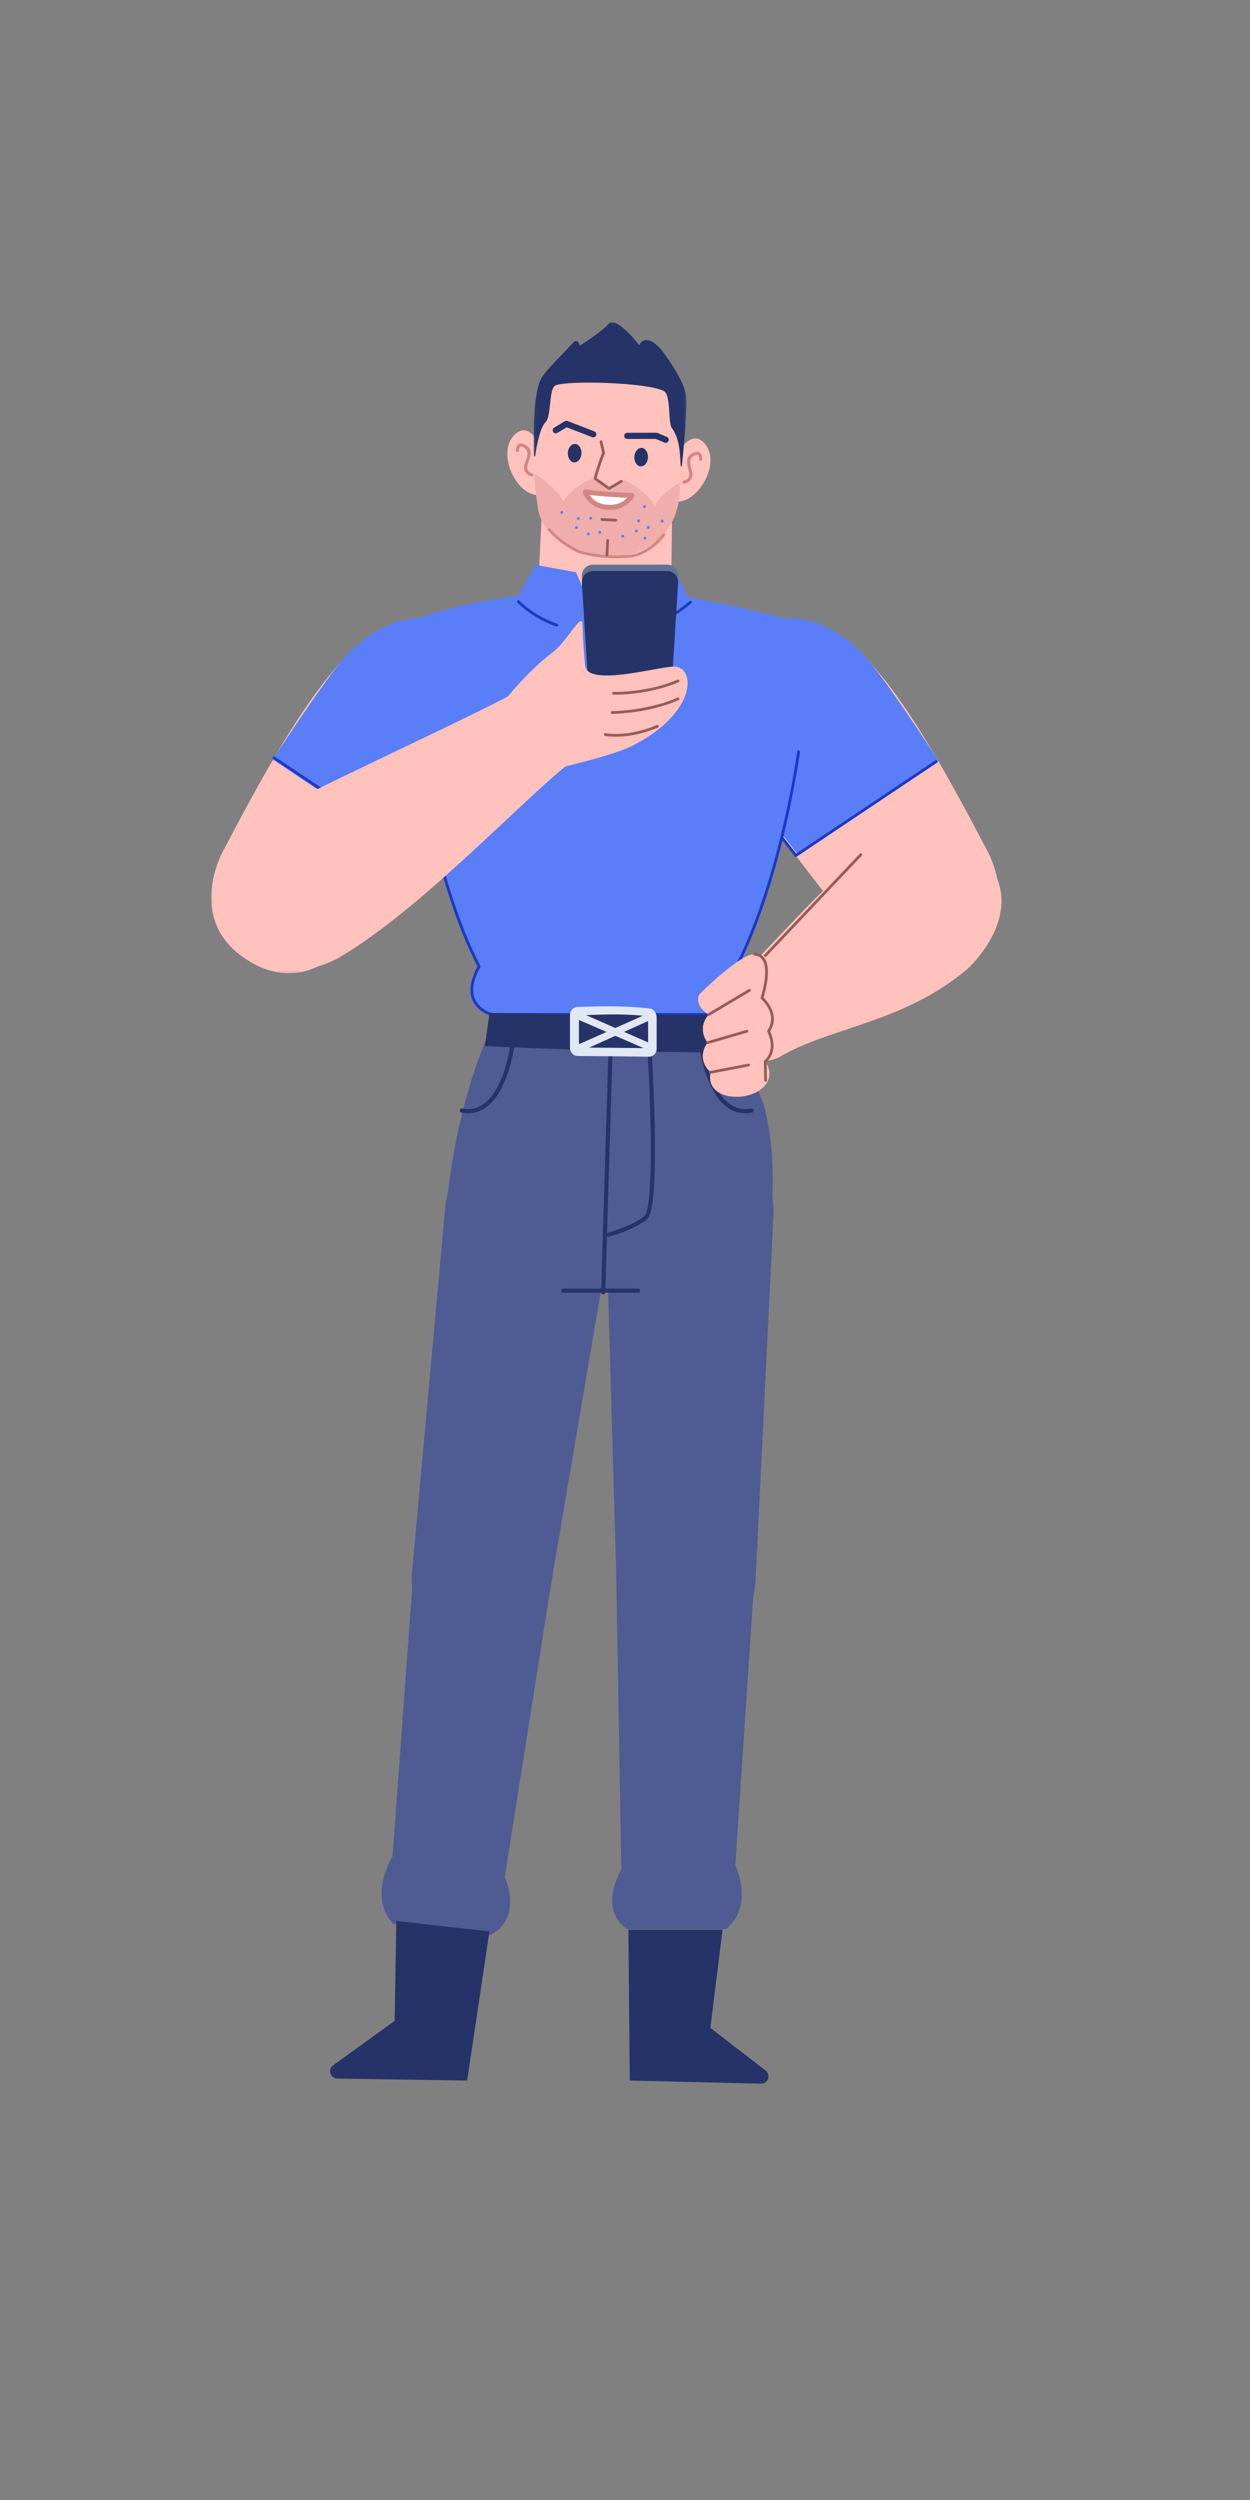 <svg xmlns="http://www.w3.org/2000/svg" xmlns:xlink="http://www.w3.org/1999/xlink" width="512" height="1024" version="1.1" viewBox="0 0 512 1024"><rect x="0" y="0" width="512" height="1024" fill="#808080" stroke="none"/><title>2.人物组件/2.保安/站立/看手机</title><desc>Created with Sketch.</desc><defs><polygon id="path-1" points="0 1.456 119.64 1.456 119.64 146.701 0 146.701"/><polygon id="path-3" points=".077 .029 62.676 .029 62.676 59.177 .077 59.177"/></defs><g id="2.人物组件/2.保安/站立/看手机" fill="none" fill-rule="evenodd" stroke="none" stroke-width="1"><path id="Fill-1" fill="#FFC2BD" d="M297.971,312.767 C292.256,303.469 279.906,277.472 303.86,260.125 C323.016,246.253 341.394,256.418 352.287,267.085 C371.106,285.512 390.312,321.682 404.325,348.349 C404.325,348.349 421.283,378.08 392.604,394.313 C368.336,408.05 352.364,384.598 352.364,384.598 C352.364,384.598 304.502,323.395 297.971,312.767"/><path id="Fill-3" fill="#597EF7" d="M326.478,349.593 C319.502,340.644 300.257,315.951 298.2,312.603 C292.485,303.305 280.134,277.308 304.089,259.961 C323.245,246.089 341.623,256.254 352.516,266.921 C360.026,274.274 377.488,301.097 384.064,311.04 L326.478,349.593 Z"/><path id="Stroke-5" fill="#1D39C4" fill-rule="nonzero" d="M303.259,260.308 C303.516,260.121 303.876,260.179 304.062,260.436 C304.249,260.694 304.191,261.053 303.934,261.24 C293.333,268.916 289.171,278.769 290.099,290.066 C290.745,297.924 293.767,305.744 297.845,312.537 L298.197,313.116 C298.967,314.367 302.217,318.718 307.388,325.466 L314.22,334.333 C317.339,338.364 320.199,342.045 324.02,346.951 L326.108,349.631 L383.252,311.377 C383.487,311.22 383.795,311.258 383.985,311.454 L384.05,311.535 C384.207,311.769 384.169,312.078 383.973,312.267 L383.892,312.333 L326.304,350.886 C326.053,351.053 325.716,350.999 325.53,350.761 L314.424,336.476 L307.882,328 C301.957,320.29 298.214,315.301 297.265,313.795 L297.217,313.719 C292.875,306.652 289.634,298.452 288.952,290.161 C287.992,278.475 292.32,268.229 303.259,260.308 Z"/><path id="Fill-7" fill="#4E5C93" d="M191.715,674.71 L191.715,674.71 C176.662,672.595 167.403,659.249 168.777,644.111 L182.304,495.179 C184.156,474.779 199.729,459.661 220.014,462.511 C240.298,465.362 254.073,484.603 250.233,504.724 L225.166,652.034 C222.316,666.965 206.767,676.825 191.715,674.71"/><path id="Fill-9" fill="#4E5C93" d="M201.036,792.517 L161.024,787.973 C150.556,776.704 160.809,760.292 160.809,760.292 L169.654,639.094 C171.253,622.991 184.446,611.246 200.47,613.498 C216.494,615.749 228.91,631.091 226.011,647.012 L206.752,768.815 C206.752,768.815 214.386,785.425 201.036,792.517"/><path id="Fill-11" fill="#253368" d="M138.192,851.385 L191.331,852.204 L200.483,791.115 L162.329,786.832 L161.643,827.761 L136.481,845.953 C134.142,847.645 135.306,851.34 138.192,851.385"/><path id="Fill-13" fill="#4E5C93" d="M282.481,674.882 L282.481,674.882 C297.682,674.882 308.708,662.954 309.452,647.772 L316.778,498.407 C317.783,477.947 304.465,460.809 283.981,460.809 C263.497,460.809 247.18,477.947 248.183,498.407 L252.509,647.772 C253.253,662.954 267.28,674.882 282.481,674.882"/><path id="Fill-15" fill="#4E5C93" d="M256.861,790.246 L297.295,790.246 C309.229,780.544 301.18,763.931 301.18,763.931 L309.283,642.682 C309.94,626.513 298.51,613.048 282.328,613.048 L282.328,613.048 C266.146,613.048 251.716,626.513 252.371,642.682 L254.497,765.98 C254.497,765.98 244.627,781.366 256.861,790.246"/><path id="Fill-17" fill="#253368" d="M311.685,853.47 L257.958,852.189 L257.394,790.419 L295.953,790.419 L290.965,830.628 L313.59,848.096 C315.883,849.867 314.583,853.539 311.685,853.47"/><g id="分组" transform="translate(86.5, 251.971)"><mask id="mask-2" fill="#fff"><use xlink:href="#path-1"/></mask><path id="Fill-19" fill="#FFC2BD" d="M111.333,60.839 C117.048,51.541 129.397,25.544 105.444,8.197 C86.287,-5.675 67.909,4.492 57.016,15.157 C38.197,33.586 18.991,69.754 4.978,96.421 C4.978,96.421 -11.979,126.152 16.699,142.385 C40.968,156.124 56.94,132.67 56.94,132.67 C56.94,132.67 104.802,71.467 111.333,60.839" mask="url(#mask-2)"/></g><path id="Fill-21" fill="#597EF7" d="M169.327,349.637 C176.302,340.687 195.545,315.995 197.605,312.646 C203.318,303.349 215.669,277.351 191.714,260.005 C172.559,246.133 154.18,256.298 143.287,266.965 C135.778,274.318 118.316,301.139 111.739,311.084 L169.327,349.637 Z"/><path id="Stroke-23" fill="#1D39C4" fill-rule="nonzero" d="M191.74,258.98 C191.927,258.723 192.286,258.665 192.544,258.852 C203.482,266.773 207.811,277.019 206.851,288.704 C206.189,296.765 203.107,304.741 198.946,311.67 L198.587,312.261 C197.572,313.913 192.566,320.538 184.606,330.847 L178.226,339.085 C175.921,342.053 173.443,345.236 170.273,349.305 C170.108,349.517 169.823,349.583 169.585,349.477 L169.499,349.43 L111.912,310.877 C111.648,310.7 111.578,310.343 111.754,310.079 C111.911,309.844 112.211,309.762 112.461,309.871 L112.552,309.921 L169.694,348.176 L179.749,335.245 L187.537,325.155 C193.12,317.883 196.669,313.148 197.561,311.732 L197.607,311.659 C201.862,304.735 205.041,296.693 205.705,288.61 C206.632,277.313 202.47,267.46 191.869,259.784 C191.612,259.597 191.554,259.238 191.74,258.98 Z"/><path id="Fill-25" fill="#FFC2BD" d="M223.35,187.3 C223.35,187.3 218.135,170.957 210.795,178.052 C203.456,185.147 210.858,201.869 219.713,202.756 C228.566,203.644 223.35,187.3 223.35,187.3"/><path id="Stroke-27" fill="#D18682" fill-rule="nonzero" d="M211.484,183.214 C211.954,181.709 213.214,181.123 215.046,182.136 C217.724,183.614 217.853,185.701 216.507,189.25 L216.299,189.779 C215.442,191.913 216.032,193.263 218.027,193.957 C218.358,194.072 218.532,194.433 218.417,194.763 C218.303,195.093 217.942,195.268 217.612,195.153 C215,194.245 214.053,192.22 215.036,189.538 L215.336,188.766 C216.463,185.792 216.353,184.303 214.434,183.244 C213.333,182.636 212.933,182.822 212.693,183.591 C212.61,183.856 212.571,184.136 212.56,184.364 L212.557,184.524 L212.553,184.618 C212.515,184.924 212.257,185.165 211.94,185.172 C211.622,185.18 211.353,184.952 211.301,184.648 L211.291,184.54 C211.287,184.171 211.334,183.696 211.484,183.214 Z"/><path id="Fill-29" fill="#FFC2BD" d="M275.325,189.764 C275.325,189.764 282.063,173.987 288.699,181.744 C295.334,189.502 286.385,205.448 277.485,205.495 C268.587,205.541 275.325,189.764 275.325,189.764"/><path id="Stroke-31" fill="#D18682" fill-rule="nonzero" d="M284.081,185.408 C285.961,184.59 287.16,185.249 287.509,186.747 C287.59,187.097 287.618,187.452 287.612,187.787 L287.602,188.033 C287.598,188.095 287.594,188.137 287.59,188.171 C287.548,188.518 287.233,188.766 286.886,188.725 C286.571,188.687 286.337,188.423 286.328,188.115 L286.339,187.947 C286.358,187.659 286.345,187.33 286.276,187.035 C286.101,186.286 285.72,186.076 284.585,186.569 C282.514,187.469 282.312,189.003 283.244,192.265 L283.324,192.541 C284.18,195.428 283.058,197.447 280.297,198.125 C279.958,198.208 279.615,198 279.532,197.661 C279.448,197.321 279.656,196.978 279.996,196.895 C281.978,196.409 282.714,195.188 282.171,193.117 L281.954,192.353 C280.95,188.691 281.275,186.627 284.081,185.408 Z"/><path id="Fill-33" fill="#FFC2BD" d="M220.559,237.916 L222.058,207.55 C222.782,192.877 235.25,181.56 249.926,182.254 C264.257,182.934 275.476,194.841 275.302,209.187 L274.934,239.604 C274.751,254.671 262.118,266.589 247.066,265.893 L245.935,265.84 C231.206,265.159 219.832,252.642 220.559,237.916"/><path id="Fill-35" fill="#FFC2BD" d="M279.452,187.766 C279.095,193.889 278.619,202.583 276.984,208.578 C275.961,212.334 269.043,220.041 261.831,224.984 C258.101,227.541 254.003,227.573 248.615,227.318 C244.443,227.12 239.52,226.452 235.436,224.367 C229.031,221.099 220.737,208.872 220.224,206.31 C219.122,200.802 218.31,192.842 218.739,185.592 C220.731,151.97 234.47,146.735 251.439,147.539 C268.407,148.343 281.396,154.352 279.452,187.766"/><g id="分组" transform="translate(218.5, 131.971)"><mask id="mask-4" fill="#fff"><use xlink:href="#path-3"/></mask><path id="Fill-37" fill="#253368" d="M60.295,58.938 C60.309,59.241 60.751,59.263 60.784,58.962 C61.51,52.102 63.093,35.991 62.574,30.502 C62.149,26.043 58.242,19.303 53.479,12.736 C48.717,6.168 44.7,6.189 43.273,9.504 C42.097,7.545 33.487,-2.588 30.796,0.667 C28.105,3.922 18.955,9.619 18.955,9.619 C18.955,9.619 18.292,5.782 15.601,9.037 C12.91,12.292 6.183,18.471 3.55,22.419 C-0.23,28.093 -0.054,47.049 0.184,54.724 C0.195,55.054 0.673,55.081 0.72,54.754 C1.341,50.445 2.701,43.111 5.001,40.881 C7.441,38.46 6.183,27.025 9.096,25.854 C14.268,23.773 46.549,24.669 53.359,28.162 C56.419,29.731 55.035,41.023 56.68,43.33 C59.745,47.628 60.034,52.875 60.295,58.938" mask="url(#mask-4)"/></g><path id="Stroke-39" fill="#253368" fill-rule="nonzero" d="M231.347,172.535 C231.641,172.359 231.991,172.31 232.318,172.395 L232.456,172.44 L243.466,176.695 C244.119,176.948 244.443,177.681 244.191,178.334 C243.955,178.945 243.295,179.269 242.676,179.099 L242.553,179.058 L232.12,175.026 L228.3,177.32 C227.74,177.657 227.025,177.51 226.639,177.001 L226.562,176.887 C226.226,176.327 226.373,175.612 226.881,175.226 L226.996,175.148 L231.347,172.535 Z"/><path id="Stroke-41" fill="#253368" fill-rule="nonzero" d="M268.86,177.248 C268.988,177.248 269.115,177.267 269.237,177.305 L269.357,177.348 L273.146,178.953 C273.79,179.226 274.091,179.97 273.818,180.614 C273.562,181.218 272.893,181.52 272.28,181.331 L272.158,181.286 L268.605,179.782 L256.934,179.804 C256.278,179.805 255.738,179.308 255.672,178.669 L255.665,178.54 C255.664,177.884 256.161,177.343 256.8,177.277 L256.929,177.271 L268.86,177.248 Z"/><path id="Fill-43" fill="#EFADAB" d="M218.906,193.986 C218.906,193.986 226.781,198.372 230.741,205.224 C235.875,197.997 243.017,195.975 243.017,195.975 C243.017,195.975 246.792,199.572 250.281,200.299 C251.537,198.931 255.257,196.449 255.257,196.449 C255.257,196.449 264.086,200.209 268.283,207.073 C270.407,202.415 278.454,197.655 278.454,197.655 C278.454,197.655 279.108,204.328 276.438,211.194 C273.167,219.605 264.062,228.472 249.965,227.804 C233.267,227.013 222.501,219.454 220.395,208.644 C219.951,205.266 218.781,196.623 218.906,193.986"/><path id="Stroke-45" fill="#D18682" fill-rule="nonzero" d="M224.613,216.449 C224.85,216.248 225.205,216.277 225.405,216.514 C226.268,217.532 227.199,218.493 228.188,219.398 C230.193,221.23 232.342,222.751 234.491,223.977 C235.117,224.334 235.705,224.644 236.245,224.908 L236.563,225.061 C236.881,225.211 237.119,225.316 237.263,225.375 L237.477,225.457 C237.659,225.521 237.934,225.612 238.301,225.721 C239.124,225.967 240.099,226.214 241.222,226.444 C246.042,227.435 251.854,227.816 258.494,227.238 C263.539,226.279 267.884,223.175 271.515,218.673 C271.71,218.431 272.065,218.393 272.306,218.588 C272.548,218.783 272.586,219.137 272.391,219.379 C268.606,224.071 264.049,227.328 258.648,228.351 C251.84,228.946 245.92,228.558 240.995,227.546 C239.84,227.309 238.833,227.054 237.979,226.799 L237.557,226.669 C237.492,226.648 237.43,226.628 237.37,226.608 L236.915,226.448 L236.526,226.282 C236.399,226.225 236.251,226.158 236.083,226.078 C235.433,225.771 234.711,225.397 233.934,224.954 C231.716,223.689 229.5,222.12 227.429,220.228 C226.405,219.292 225.441,218.297 224.547,217.241 C224.346,217.004 224.376,216.649 224.613,216.449 Z"/><path id="Stroke-47" fill="#965C56" fill-rule="nonzero" d="M246.034,180.355 C246.306,180.291 246.579,180.437 246.682,180.687 L246.711,180.774 L247.767,185.264 C247.792,185.371 247.785,185.483 247.747,185.587 L247.193,187.113 C246.778,188.272 246.363,189.456 245.975,190.597 L245.727,191.334 C245.121,193.147 244.671,194.609 244.428,195.591 L244.384,195.767 L249.51,199.417 L254.199,196.667 C254.437,196.527 254.736,196.583 254.91,196.785 L254.969,196.868 C255.108,197.106 255.053,197.405 254.851,197.579 L254.768,197.638 L249.766,200.572 C249.602,200.668 249.403,200.674 249.235,200.592 L249.155,200.545 L243.429,196.468 C243.248,196.339 243.16,196.115 243.204,195.898 C243.383,195.014 243.802,193.587 244.408,191.739 L244.91,190.235 C245.17,189.47 245.442,188.686 245.718,187.904 L246.632,185.357 L245.615,181.032 C245.551,180.759 245.697,180.487 245.947,180.383 L246.034,180.355 Z"/><path id="Fill-49" fill="#FFF" d="M258.827,202.917 C248.971,202.731 239.69,201.504 239.69,201.504 C239.69,201.504 241.7,207.46 249.013,207.807 C256.324,208.153 258.827,202.917 258.827,202.917"/><path id="Stroke-51" fill="#D18682" fill-rule="nonzero" d="M238.73,201.828 C239.041,202.747 239.755,204.059 241.008,205.364 C242.946,207.384 245.58,208.658 248.965,208.819 C252.516,208.987 255.338,207.96 257.465,206.14 C258.66,205.118 259.392,204.085 259.741,203.354 C260.059,202.689 259.583,201.917 258.846,201.903 C254.867,201.828 250.698,201.58 246.55,201.213 L245.25,201.093 C244.4,201.013 243.584,200.93 242.806,200.847 L241.079,200.653 L239.823,200.499 C239.079,200.401 238.49,201.117 238.73,201.828 Z M241.565,202.859 L241.484,202.739 L242.589,202.862 C243.768,202.988 245.035,203.113 246.371,203.231 L247.944,203.365 C250.565,203.577 253.185,203.74 255.754,203.841 L256.894,203.879 L256.675,204.11 C256.511,204.276 256.335,204.44 256.148,204.6 C254.403,206.093 252.082,206.938 249.061,206.794 C246.212,206.659 244.06,205.618 242.47,203.961 C242.129,203.606 241.828,203.235 241.565,202.859 Z"/><path id="Stroke-53" fill="#965C56" fill-rule="nonzero" d="M246.581,212.233 L252.276,212.503 C252.586,212.517 252.826,212.781 252.811,213.091 C252.798,213.371 252.583,213.593 252.314,213.623 L252.223,213.627 L246.527,213.357 C246.217,213.342 245.977,213.078 245.992,212.768 C246.005,212.489 246.22,212.267 246.489,212.236 L246.581,212.233 Z"/><path id="Stroke-55" fill="#965C56" fill-rule="nonzero" d="M248.922,220.848 C249.201,220.862 249.423,221.076 249.454,221.345 L249.457,221.437 L249.176,227.344 C249.162,227.654 248.898,227.894 248.588,227.879 C248.308,227.866 248.086,227.651 248.056,227.382 L248.053,227.291 L248.333,221.384 C248.348,221.073 248.611,220.834 248.922,220.848 Z"/><path id="Fill-57" fill="#597EF7" d="M242.557,212.372 C242.488,212.693 242.172,212.897 241.851,212.828 C241.53,212.759 241.326,212.443 241.395,212.122 C241.464,211.802 241.78,211.597 242.101,211.666 C242.422,211.736 242.626,212.051 242.557,212.372"/><path id="Fill-59" fill="#597EF7" d="M237.444,212.514 C237.375,212.835 237.058,213.039 236.737,212.97 C236.416,212.901 236.212,212.585 236.281,212.264 C236.35,211.944 236.667,211.739 236.988,211.808 C237.309,211.877 237.512,212.193 237.444,212.514"/><path id="Fill-61" fill="#597EF7" d="M266.066,215.816 C266.165,216.128 265.992,216.462 265.68,216.563 C265.367,216.662 265.034,216.489 264.933,216.177 C264.833,215.864 265.005,215.531 265.319,215.43 C265.631,215.33 265.965,215.504 266.066,215.816"/><path id="Fill-63" fill="#597EF7" d="M271.772,213.242 C271.871,213.554 271.699,213.888 271.387,213.988 C271.073,214.088 270.74,213.915 270.64,213.603 C270.539,213.29 270.712,212.957 271.025,212.856 C271.337,212.756 271.672,212.929 271.772,213.242"/><path id="Fill-65" fill="#597EF7" d="M261.148,217.316 C261.247,217.628 261.075,217.962 260.763,218.063 C260.449,218.162 260.116,217.989 260.016,217.677 C259.915,217.364 260.088,217.031 260.401,216.93 C260.713,216.83 261.048,217.004 261.148,217.316"/><path id="Fill-67" fill="#597EF7" d="M255.681,219.417 C255.78,219.729 255.609,220.064 255.295,220.164 C254.983,220.263 254.649,220.091 254.548,219.779 C254.449,219.465 254.62,219.131 254.934,219.032 C255.246,218.931 255.582,219.105 255.681,219.417"/><path id="Fill-69" fill="#597EF7" d="M230.643,209.745 C230.743,210.057 230.571,210.393 230.257,210.492 C229.945,210.591 229.611,210.418 229.51,210.106 C229.411,209.793 229.584,209.46 229.896,209.359 C230.209,209.259 230.544,209.433 230.643,209.745"/><path id="Fill-71" fill="#597EF7" d="M241.589,218.823 C241.52,219.144 241.204,219.348 240.883,219.279 C240.562,219.21 240.358,218.893 240.427,218.572 C240.496,218.253 240.812,218.047 241.133,218.116 C241.454,218.185 241.658,218.502 241.589,218.823"/><path id="Fill-73" fill="#597EF7" d="M246.238,218.12 C246.169,218.441 245.853,218.645 245.532,218.576 C245.211,218.507 245.007,218.191 245.076,217.87 C245.145,217.55 245.461,217.345 245.782,217.414 C246.103,217.483 246.307,217.799 246.238,218.12"/><path id="Fill-75" fill="#597EF7" d="M264.766,220.601 C264.697,220.922 264.381,221.126 264.06,221.057 C263.739,220.988 263.535,220.671 263.604,220.35 C263.673,220.029 263.989,219.825 264.31,219.894 C264.631,219.963 264.835,220.28 264.766,220.601"/><path id="Fill-77" fill="#597EF7" d="M262.152,213.447 C262.083,213.768 261.768,213.972 261.445,213.903 C261.124,213.834 260.922,213.518 260.991,213.197 C261.058,212.877 261.375,212.672 261.696,212.741 C262.017,212.81 262.221,213.126 262.152,213.447"/><path id="Fill-79" fill="#597EF7" d="M264.571,207.612 C264.502,207.933 264.185,208.137 263.865,208.068 C263.543,207.999 263.339,207.683 263.409,207.362 C263.478,207.041 263.794,206.837 264.115,206.905 C264.436,206.975 264.64,207.291 264.571,207.612"/><path id="Fill-81" fill="#597EF7" d="M236.684,216.187 C236.615,216.508 236.299,216.712 235.978,216.643 C235.657,216.574 235.453,216.258 235.522,215.937 C235.591,215.617 235.907,215.412 236.228,215.481 C236.549,215.55 236.753,215.866 236.684,216.187"/><path id="Fill-83" fill="#253368" d="M265.411,187.384 C265.312,189.475 263.983,191.11 262.441,191.037 C260.901,190.963 259.731,189.21 259.829,187.12 C259.928,185.029 261.259,183.394 262.8,183.468 C264.341,183.54 265.51,185.295 265.411,187.384"/><path id="Fill-85" fill="#253368" d="M238.169,185.753 C238.07,187.844 236.739,189.477 235.199,189.405 C233.657,189.332 232.488,187.578 232.587,185.489 C232.686,183.398 234.015,181.763 235.557,181.836 C237.099,181.908 238.268,183.662 238.169,185.753"/><path id="Fill-87" fill="#597EF7" d="M334.799,264.559 C334.763,260.989 332.638,257.758 329.366,256.325 C319.517,252.013 294.344,246.371 268.121,242.27 C260.726,241.112 257.213,263.719 249.388,264.109 C244.094,264.373 230.119,241.526 225.674,242.11 C202.211,245.191 181.709,248.335 166.237,255.487 C161.326,257.756 158.398,262.874 159.035,268.246 C161.359,287.804 172.249,340.879 196.237,395.86 C196.237,395.86 186.503,412.88 201.469,415.523 C302.098,415.523 299.977,415.076 299.977,415.076 C299.977,415.076 312.083,411.113 303.178,396.007 C303.178,396.007 335.243,307.732 334.799,264.559"/><path id="Fill-89" fill="#597EF7" d="M210.814,246.369 L219.445,231.402 L235.921,234.402 L247.602,261.058 L260.272,235.762 L275.422,231.442 L282.867,246.658 C282.867,246.658 277.072,267.442 247.794,267.442 C218.508,267.442 210.814,246.369 210.814,246.369"/><path id="Stroke-91" fill="#1D39C4" fill-rule="nonzero" d="M211.925,245.945 C212.159,245.73 212.523,245.746 212.738,245.979 L212.916,246.165 C212.995,246.246 213.095,246.346 213.215,246.463 C213.619,246.857 214.099,247.298 214.653,247.773 C216.238,249.133 218.092,250.495 220.198,251.766 C222.702,253.277 225.396,254.557 228.266,255.532 C228.567,255.634 228.728,255.961 228.625,256.262 C228.523,256.563 228.196,256.724 227.896,256.622 C224.944,255.619 222.176,254.303 219.604,252.751 C217.441,251.445 215.535,250.046 213.903,248.646 C213.445,248.253 213.035,247.882 212.674,247.539 L212.412,247.287 C212.157,247.038 211.982,246.858 211.891,246.758 C211.676,246.524 211.691,246.16 211.925,245.945 Z"/><path id="Stroke-93" fill="#1D39C4" fill-rule="nonzero" d="M283.312,246.295 C283.513,246.541 283.476,246.903 283.229,247.104 L282.634,247.581 C282.157,247.958 281.617,248.378 281.024,248.83 C279.329,250.123 277.548,251.415 275.762,252.622 C274.633,253.385 273.537,254.089 272.486,254.724 C269.276,256.662 266.624,257.868 264.673,258.146 C264.358,258.191 264.067,257.973 264.022,257.658 C263.977,257.344 264.196,257.052 264.51,257.007 C266.266,256.756 268.805,255.602 271.891,253.739 C272.925,253.115 274.004,252.421 275.117,251.669 C276.884,250.475 278.648,249.195 280.326,247.916 L281.005,247.394 C281.223,247.226 281.431,247.064 281.629,246.908 L282.503,246.212 C282.749,246.012 283.111,246.049 283.312,246.295 Z"/><path id="Stroke-95" fill="#965C56" fill-rule="nonzero" d="M247.601,260.497 C247.881,260.497 248.113,260.701 248.157,260.968 L248.164,261.059 L248.164,291.364 C248.164,291.674 247.912,291.926 247.601,291.926 C247.322,291.926 247.09,291.722 247.046,291.455 L247.039,291.364 L247.039,261.059 C247.039,260.748 247.291,260.497 247.601,260.497 Z"/><path id="Stroke-97" fill="#1D39C4" fill-rule="nonzero" d="M327.08,307.303 L327.174,307.308 C327.489,307.35 327.71,307.639 327.669,307.954 L327.534,308.914 L327.261,310.751 C327.187,311.235 327.108,311.745 327.023,312.278 L326.847,313.378 C326.146,317.686 325.277,322.486 324.228,327.654 C321.233,342.424 317.404,357.193 312.663,370.983 C309.639,379.776 306.334,387.888 302.734,395.179 L302.316,396.016 L302.391,396.177 C305.991,404.031 305.323,409.746 301.937,413.565 L301.757,413.764 C301.097,414.476 300.39,415.053 299.681,415.509 C299.251,415.787 298.909,415.964 298.702,416.052 C298.655,416.072 298.605,416.086 298.554,416.093 L298.477,416.098 L201.469,416.098 L201.335,416.082 L201.14,416.03 C201.084,416.014 201.02,415.995 200.948,415.973 C200.654,415.882 200.327,415.767 199.977,415.625 C198.978,415.221 197.979,414.686 197.044,413.999 C192.27,410.492 191.016,404.722 195.319,396.363 L195.586,395.854 L195.29,395.28 C191.22,387.335 187.478,377.941 184.054,367.384 L183.688,366.249 C179.756,353.949 176.449,340.775 173.744,327.602 L173.318,325.498 C172.624,322.031 172.014,318.77 171.487,315.762 L171.085,313.419 C170.955,312.65 170.84,311.942 170.737,311.298 L170.54,310.031 C170.493,309.717 170.71,309.424 171.025,309.378 C171.339,309.331 171.631,309.548 171.678,309.863 L171.873,311.117 L172.144,312.776 C172.218,313.221 172.296,313.688 172.38,314.177 L172.465,314.672 C173.126,318.503 173.928,322.773 174.871,327.371 C177.568,340.507 180.866,353.642 184.784,365.898 C188.41,377.239 192.396,387.258 196.747,395.593 C196.836,395.763 196.834,395.966 196.742,396.135 C192.222,404.421 193.278,409.806 197.725,413.072 C198.577,413.698 199.492,414.189 200.408,414.558 C200.648,414.655 200.874,414.738 201.084,414.808 L201.54,414.947 L298.352,414.947 L298.412,414.918 C298.539,414.854 298.706,414.761 298.904,414.639 L299.059,414.542 C299.69,414.136 300.323,413.619 300.913,412.982 C304.185,409.454 304.844,404.048 301.158,396.254 C301.082,396.094 301.084,395.907 301.164,395.749 C304.95,388.23 308.416,379.796 311.575,370.609 C316.298,356.872 320.114,342.149 323.101,327.426 L323.509,325.384 C324.308,321.342 324.993,317.545 325.569,314.058 L325.97,311.575 C326.023,311.232 326.075,310.899 326.124,310.578 L326.479,308.16 L326.528,307.803 C326.566,307.519 326.804,307.312 327.08,307.303 Z"/><path id="Fill-99" fill="#4E5C93" d="M315.196,500.776 C315.196,500.776 319.09,478.703 313.507,455.162 C310.702,443.341 301.282,430.952 301.282,430.952 L298.514,419.542 C258.703,419.542 201.516,417.005 201.516,417.005 C201.516,417.005 200.845,420.719 198.309,427.693 C183.849,464.032 182.581,499.508 182.581,499.508 L236.698,529.055 L258.308,529.477 L315.196,500.776 Z"/><path id="Fill-101" fill="#253368" d="M300.833,431.111 C251.149,431.111 198.605,428.471 198.605,428.471 L200.507,414.92 C200.507,414.92 262.13,415.718 299.723,415.718 C300.595,422.216 300.833,431.111 300.833,431.111"/><path id="Stroke-103" fill="#253368" fill-rule="nonzero" d="M266.019,429.476 C266.485,429.447 266.886,429.801 266.914,430.266 L267.102,433.538 L267.268,436.679 C267.378,438.845 267.487,441.143 267.59,443.54 C267.878,450.21 268.09,456.795 268.194,463.016 L268.236,465.951 C268.463,485.54 267.574,497.43 264.865,499.537 C263.331,500.73 261.475,501.837 259.367,502.861 C257.213,503.907 254.911,504.812 252.61,505.576 C251.966,505.789 251.359,505.98 250.797,506.146 L249.928,506.396 C249.754,506.444 249.619,506.48 249.528,506.503 C249.076,506.618 248.616,506.345 248.501,505.893 C248.386,505.441 248.659,504.982 249.111,504.866 L249.758,504.689 L249.918,504.644 C250.569,504.456 251.295,504.232 252.078,503.973 C254.314,503.231 256.549,502.352 258.629,501.342 C260.639,500.366 262.396,499.318 263.828,498.204 C265.899,496.593 266.795,483.861 266.531,464.727 C266.439,458.033 266.217,450.874 265.903,443.613 L265.722,439.615 C265.675,438.642 265.628,437.692 265.581,436.765 L265.327,432.046 L265.229,430.371 C265.2,429.906 265.554,429.505 266.019,429.476 Z"/><path id="Stroke-105" fill="#253368" fill-rule="nonzero" d="M209.821,428.122 C210.284,428.182 210.61,428.606 210.549,429.069 L210.505,429.378 C210.469,429.623 210.423,429.907 210.369,430.226 C210.214,431.134 210.017,432.145 209.774,433.233 C209.079,436.344 208.152,439.455 206.959,442.367 C203.021,451.976 197.15,457.28 188.994,455.715 C188.536,455.627 188.236,455.184 188.323,454.726 C188.411,454.268 188.854,453.968 189.312,454.056 C196.47,455.43 201.726,450.682 205.396,441.726 C206.549,438.912 207.45,435.889 208.126,432.865 C208.323,431.982 208.489,431.153 208.626,430.391 L208.704,429.942 C208.794,429.417 208.849,429.044 208.874,428.85 C208.93,428.423 209.295,428.113 209.715,428.115 L209.821,428.122 Z"/><path id="Stroke-107" fill="#253368" fill-rule="nonzero" d="M287.197,428.122 C287.659,428.062 288.083,428.388 288.143,428.85 L288.205,429.272 C288.233,429.455 288.269,429.68 288.314,429.942 C288.464,430.823 288.655,431.806 288.892,432.865 C289.568,435.889 290.469,438.912 291.622,441.726 C295.291,450.682 300.548,455.43 307.706,454.056 C308.164,453.968 308.607,454.268 308.694,454.726 C308.782,455.184 308.482,455.627 308.024,455.715 C299.868,457.28 293.997,451.976 290.059,442.367 C288.866,439.455 287.939,436.344 287.244,433.233 C287.041,432.327 286.87,431.473 286.73,430.689 L286.61,429.993 L286.469,429.069 C286.408,428.606 286.734,428.182 287.197,428.122 Z"/><path id="Stroke-109" fill="#253368" fill-rule="nonzero" d="M250.093,429.382 C250.523,429.395 250.869,429.728 250.908,430.146 L250.912,430.252 L247.912,529.361 C247.898,529.827 247.508,530.194 247.042,530.18 C246.612,530.167 246.266,529.834 246.227,529.416 L246.223,529.31 L249.223,430.201 C249.237,429.734 249.627,429.368 250.093,429.382 Z"/><path id="Fill-111" fill="#E1E7F3" d="M233.468,429.263 L233.468,415.727 C233.468,413.959 234.816,412.511 236.523,412.46 C242.184,412.291 254.894,411.676 266.306,413.122 C267.897,413.324 268.97,415.177 268.97,416.836 L268.97,429.563 C268.97,431.383 267.543,432.853 265.784,432.83 C259.314,432.751 244.578,432.575 236.598,432.532 C234.861,432.521 233.468,431.06 233.468,429.263"/><path id="Fill-113" fill="#253368" d="M237.129,426.927 L237.132,417.967 C237.134,416.798 238.235,415.839 239.627,415.806 C244.245,415.695 253.872,415.077 263.183,416.038 C264.482,416.172 265.461,417.091 265.461,418.19 L265.461,427.137 C265.46,428.341 264.296,429.313 262.86,429.3 C257.583,429.245 246.192,429.123 239.684,429.091 C238.266,429.084 237.129,428.116 237.129,426.927"/><polygon id="Fill-115" fill="#E1E7F3" points="265.998 414.832 236.028 428.207 237.265 430.931 267.484 417.308"/><polygon id="Fill-117" fill="#E1E7F3" points="267.286 427.778 237.245 414.559 236.059 417.307 266.449 430.543"/><path id="Fill-119" fill="#FFC2BD" d="M318.963,433.121 C340.393,420.46 369.703,419.132 395.931,397.174 C395.931,397.174 422.722,373.642 402.909,351.038 C383.592,329 352.591,350.08 352.591,350.08 C322.635,377.791 315.3,389.209 298.083,404.113 C298.083,404.113 289.227,412.534 296.614,425.143 C305.38,440.104 318.963,433.121 318.963,433.121"/><path id="Fill-121" fill="#FFC2BD" d="M286.796,406.904 C286.796,406.904 303.445,390.35 309.107,390.877 C317.884,391.694 312.115,408.758 312.115,408.758 C312.115,408.758 319.655,413.617 314.804,422.311 C318.037,430.661 313.445,434.735 313.445,434.735 C313.445,434.735 318.395,441.055 311.501,446.297 C304.607,451.541 288.8,450.202 291.041,439.216 C284.648,433.195 289.81,427.096 289.81,427.096 C289.81,427.096 285.157,421.354 290.315,415.544 C285.679,412.976 285.076,408.649 286.796,406.904"/><path id="Stroke-123" fill="#965C56" fill-rule="nonzero" d="M306.713,405.139 C306.98,404.98 307.325,405.068 307.483,405.335 C307.625,405.573 307.571,405.872 307.37,406.047 L307.287,406.106 L290.603,416.027 C290.336,416.186 289.991,416.098 289.832,415.831 C289.691,415.594 289.745,415.295 289.946,415.12 L290.028,415.06 L306.713,405.139 Z"/><path id="Stroke-125" fill="#965C56" fill-rule="nonzero" d="M309.139,390.315 C313.345,390.552 314.872,394.177 314.472,399.852 C314.346,401.637 314.033,403.539 313.59,405.465 C313.426,406.18 313.252,406.861 313.077,407.495 L312.888,408.157 L312.757,408.592 L312.931,408.765 L313.195,409.041 C313.715,409.599 314.234,410.234 314.719,410.937 C317.195,414.528 317.865,418.38 315.61,422.099 L315.442,422.366 L315.483,422.456 C317.412,426.951 317.14,430.553 315.458,433.262 L315.315,433.485 C314.903,434.108 314.487,434.575 314.137,434.895 L314.012,435.004 L314.146,442.529 C314.151,442.808 313.951,443.044 313.684,443.092 L313.593,443.101 C313.314,443.106 313.078,442.906 313.03,442.64 L313.021,442.548 L312.883,434.745 C312.88,434.561 312.967,434.386 313.117,434.279 L313.225,434.193 C313.294,434.135 313.383,434.054 313.489,433.951 C313.79,433.655 314.093,433.293 314.376,432.864 C316.021,430.38 316.298,426.986 314.292,422.543 C314.211,422.364 314.229,422.155 314.34,421.993 C316.689,418.562 316.149,414.993 313.793,411.576 C313.341,410.92 312.857,410.328 312.373,409.809 L312.143,409.568 C311.966,409.387 311.829,409.256 311.742,409.18 C311.574,409.031 311.51,408.796 311.581,408.582 L311.716,408.15 C311.759,408.008 311.809,407.84 311.864,407.65 C312.079,406.906 312.293,406.085 312.494,405.213 C312.924,403.339 313.228,401.493 313.35,399.773 C313.712,394.643 312.441,391.628 309.076,391.439 C308.765,391.421 308.528,391.156 308.546,390.846 C308.563,390.535 308.829,390.298 309.139,390.315 Z"/><path id="Stroke-127" fill="#965C56" fill-rule="nonzero" d="M305.792,421.835 C306.09,421.748 306.403,421.919 306.49,422.217 C306.568,422.485 306.438,422.765 306.193,422.882 L306.108,422.915 L289.968,427.635 C289.67,427.723 289.357,427.552 289.27,427.253 C289.191,426.985 289.322,426.705 289.566,426.588 L289.652,426.556 L305.792,421.835 Z"/><path id="Stroke-129" fill="#965C56" fill-rule="nonzero" d="M306.508,435.678 C306.813,435.619 307.108,435.819 307.167,436.124 C307.219,436.399 307.063,436.665 306.808,436.758 L306.72,436.783 L291.147,439.768 C290.842,439.826 290.547,439.626 290.489,439.321 C290.436,439.046 290.593,438.78 290.847,438.687 L290.935,438.663 L306.508,435.678 Z"/><path id="Stroke-131" fill="#965C56" fill-rule="nonzero" d="M352.183,349.692 C352.397,349.467 352.753,349.457 352.979,349.671 C353.179,349.861 353.209,350.163 353.063,350.386 L353,350.466 L313.916,391.741 C313.703,391.967 313.347,391.977 313.121,391.763 C312.921,391.573 312.891,391.271 313.037,391.048 L313.099,390.968 L352.183,349.692 Z"/><path id="Stroke-133" fill="#253368" fill-rule="nonzero" d="M261.308,527.805 C261.775,527.805 262.153,528.183 262.153,528.649 C262.153,529.08 261.831,529.435 261.414,529.487 L261.308,529.494 L230.728,529.494 C230.261,529.494 229.883,529.116 229.883,528.649 C229.883,528.219 230.206,527.864 230.622,527.811 L230.728,527.805 L261.308,527.805 Z"/><path id="Fill-135" fill="#FFC2BD" d="M231.01,314.383 C210.344,331.516 170.158,374.235 138.238,392.589 C138.238,392.589 107.435,409.996 91.355,380.268 C75.679,351.283 111.628,332.403 111.628,332.403 C150.785,312.504 193.862,293.259 215.318,281.409 C215.318,281.409 227.128,275.62 237.41,288.396 C249.611,303.558 231.01,314.383 231.01,314.383"/><path id="Fill-137" fill="#607493" d="M270.104,290.442 L245.98,290.44 C243.587,290.44 241.607,288.579 241.459,286.191 L238.339,236.098 C238.175,233.49 240.247,231.285 242.86,231.285 L273.233,231.286 C275.846,231.288 277.918,233.493 277.754,236.1 L274.627,286.194 C274.478,288.582 272.497,290.442 270.104,290.442"/><path id="Fill-139" fill="#253368" d="M270.104,293.039 L245.98,293.037 C243.587,293.037 241.607,291.176 241.459,288.788 L238.337,238.694 C238.175,236.085 240.247,233.882 242.86,233.882 L273.232,233.883 C275.846,233.883 277.916,236.088 277.754,238.697 L274.627,288.789 C274.478,291.179 272.497,293.039 270.104,293.039"/><path id="Fill-141" fill="#FFC2BD" d="M229.883,314.383 C229.883,314.383 206.796,317.761 206.455,304.038 C206.15,291.681 206.796,286.789 206.796,286.789 C206.796,286.789 215.828,275.116 226.506,267.081 C232.003,262.944 238.369,250.639 238.558,255.487 C238.938,265.161 239.23,267.982 239.645,272.566 C240.487,281.854 271.495,272.442 276.763,273.064 C284.784,274.009 285.219,291.477 260.291,304.81 C253.202,308.602 240.732,311.64 229.883,314.383"/><path id="Stroke-143" fill="#965C56" fill-rule="nonzero" d="M277.529,278.388 C277.814,278.267 278.145,278.399 278.267,278.685 C278.389,278.971 278.256,279.301 277.97,279.423 C277.457,279.642 276.939,279.853 276.415,280.058 C271.264,282.067 265.757,283.338 260.202,284.014 C258.164,284.262 256.231,284.416 254.44,284.492 L253.658,284.521 C253.034,284.54 252.481,284.547 252.005,284.546 L251.263,284.536 C250.952,284.526 250.709,284.266 250.72,283.955 C250.73,283.645 250.99,283.402 251.301,283.412 L252.01,283.421 C252.567,283.422 253.234,283.411 254,283.383 L254.392,283.368 C256.154,283.293 258.059,283.142 260.066,282.897 C265.534,282.232 270.95,280.982 276.006,279.01 C276.519,278.81 277.027,278.603 277.529,278.388 Z"/><path id="Stroke-145" fill="#965C56" fill-rule="nonzero" d="M277.497,285.723 C277.775,285.585 278.113,285.697 278.252,285.975 C278.391,286.253 278.278,286.591 278,286.73 L277.58,286.927 L277.454,286.984 C277.012,287.182 276.488,287.402 275.886,287.638 C274.171,288.311 272.163,288.983 269.877,289.61 C264.207,291.164 257.798,292.185 250.737,292.42 C250.427,292.43 250.167,292.187 250.156,291.876 C250.146,291.566 250.389,291.306 250.7,291.295 C257.669,291.063 263.992,290.057 269.579,288.525 C271.826,287.909 273.796,287.249 275.475,286.591 L276.14,286.323 C276.454,286.194 276.738,286.072 276.994,285.957 L277.449,285.747 C277.467,285.738 277.483,285.73 277.497,285.723 Z"/><path id="Stroke-147" fill="#965C56" fill-rule="nonzero" d="M269.087,296.97 C269.374,296.851 269.703,296.987 269.822,297.274 C269.941,297.561 269.804,297.89 269.517,298.009 C261.462,301.347 254.373,302.166 248.92,301.578 L248.475,301.526 C248.406,301.517 248.34,301.507 248.276,301.498 L247.841,301.429 C247.822,301.425 247.805,301.422 247.792,301.419 C247.487,301.357 247.29,301.06 247.352,300.756 C247.413,300.451 247.71,300.255 248.015,300.316 L248.28,300.362 C248.468,300.392 248.722,300.426 249.041,300.46 C254.315,301.029 261.216,300.231 269.087,296.97 Z"/></g></svg>